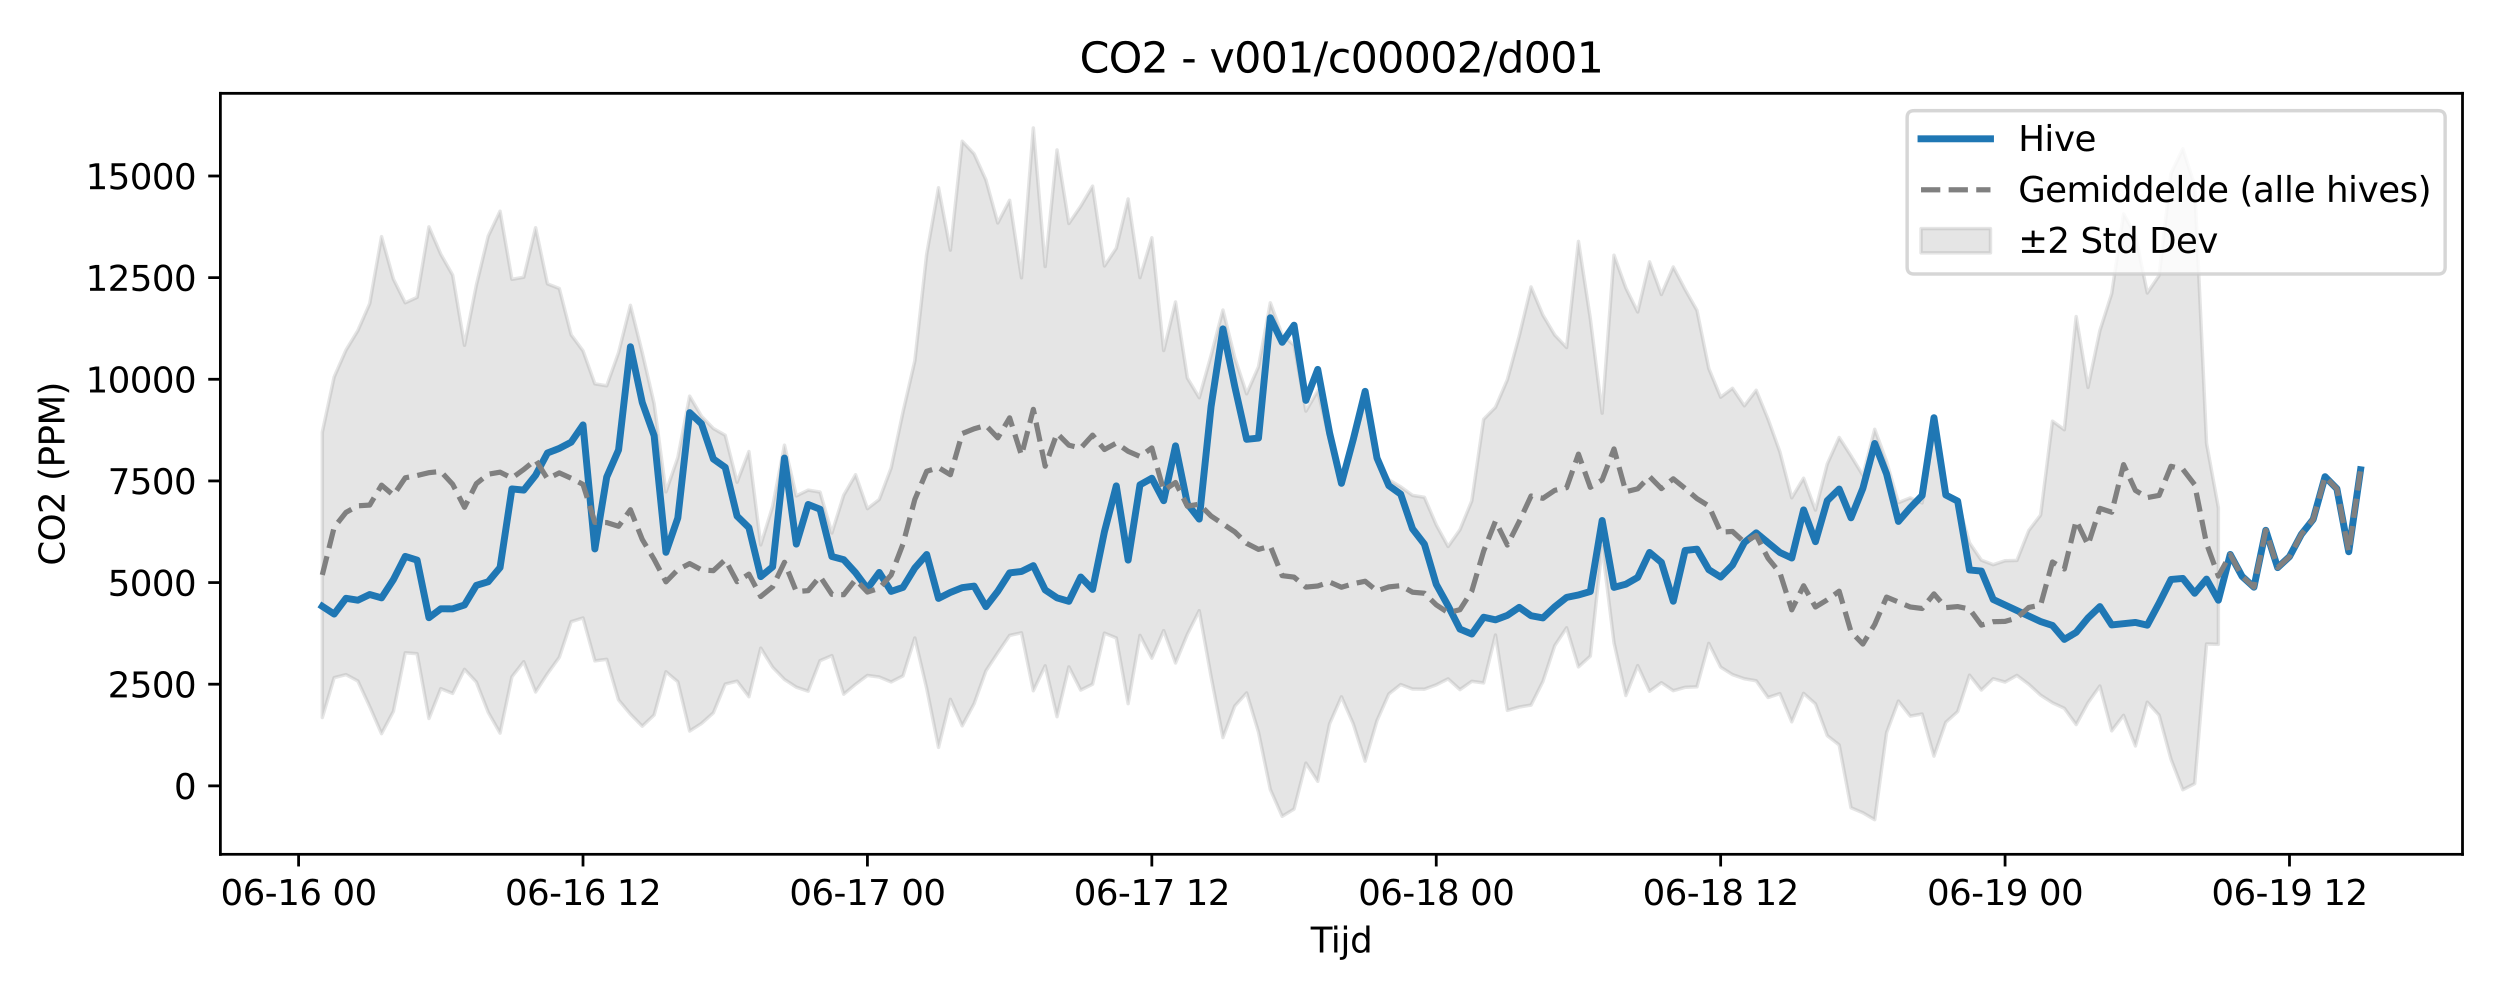 <?xml version="1.0" encoding="utf-8" standalone="no"?>
<!DOCTYPE svg PUBLIC "-//W3C//DTD SVG 1.1//EN"
  "http://www.w3.org/Graphics/SVG/1.1/DTD/svg11.dtd">
<svg xmlns:xlink="http://www.w3.org/1999/xlink" width="720pt" height="288pt" viewBox="0 0 720 288" xmlns="http://www.w3.org/2000/svg" version="1.1">
 <defs>
  <style type="text/css">*{stroke-linejoin: round; stroke-linecap: butt}</style>
 </defs>
 <g id="figure_1">
  <g id="patch_1">
   <path d="M 0 288 
L 720 288 
L 720 0 
L 0 0 
z
" style="fill: #ffffff"/>
  </g>
  <g id="axes_1">
   <g id="patch_2">
    <path d="M 63.47 246.04 
L 709.2 246.04 
L 709.2 26.88 
L 63.47 26.88 
z
" style="fill: #ffffff"/>
   </g>
   <g id="FillBetweenPolyCollection_1">
    <defs>
     <path id="mf812e61226" d="M 92.821 -163.499 
L 92.821 -81.344 
L 96.234 -92.828 
L 99.647 -93.708 
L 103.06 -91.877 
L 106.473 -84.516 
L 109.886 -76.704 
L 113.299 -83.125 
L 116.712 -99.995 
L 120.125 -99.735 
L 123.538 -81.073 
L 126.951 -89.671 
L 130.364 -88.293 
L 133.777 -95.233 
L 137.19 -91.562 
L 140.603 -82.863 
L 144.016 -76.859 
L 147.429 -93.076 
L 150.842 -97.439 
L 154.254 -88.708 
L 157.667 -93.97 
L 161.08 -98.703 
L 164.493 -108.963 
L 167.906 -110.028 
L 171.319 -97.666 
L 174.732 -98.121 
L 178.145 -86.425 
L 181.558 -82.326 
L 184.971 -78.855 
L 188.384 -82.072 
L 191.797 -94.523 
L 195.21 -91.636 
L 198.623 -77.458 
L 202.036 -79.646 
L 205.449 -82.703 
L 208.862 -90.979 
L 212.275 -91.82 
L 215.688 -87.333 
L 219.1 -101.337 
L 222.513 -95.851 
L 225.926 -92.318 
L 229.339 -90.089 
L 232.752 -88.935 
L 236.165 -97.717 
L 239.578 -99.185 
L 242.991 -88.065 
L 246.404 -90.92 
L 249.817 -93.472 
L 253.23 -93.019 
L 256.643 -91.595 
L 260.056 -93.34 
L 263.469 -104.268 
L 266.882 -89.753 
L 270.295 -72.75 
L 273.708 -86.603 
L 277.121 -78.963 
L 280.534 -85.31 
L 283.947 -94.792 
L 287.359 -100.003 
L 290.772 -105.001 
L 294.185 -105.752 
L 297.598 -89.053 
L 301.011 -96.244 
L 304.424 -81.586 
L 307.837 -95.941 
L 311.25 -89.253 
L 314.663 -90.958 
L 318.076 -105.668 
L 321.489 -104.264 
L 324.902 -85.333 
L 328.315 -105.01 
L 331.728 -98.432 
L 335.141 -106.393 
L 338.554 -97.05 
L 341.967 -105.324 
L 345.38 -112.128 
L 348.793 -93.141 
L 352.206 -75.57 
L 355.618 -84.665 
L 359.031 -88.443 
L 362.444 -77.171 
L 365.857 -60.621 
L 369.27 -52.902 
L 372.683 -54.985 
L 376.096 -68.219 
L 379.509 -62.979 
L 382.922 -79.549 
L 386.335 -87.325 
L 389.748 -79.508 
L 393.161 -68.785 
L 396.574 -80.46 
L 399.987 -88.141 
L 403.4 -90.849 
L 406.813 -89.554 
L 410.226 -89.515 
L 413.639 -90.764 
L 417.052 -92.492 
L 420.464 -89.382 
L 423.877 -91.777 
L 427.29 -91.322 
L 430.703 -105.12 
L 434.116 -83.415 
L 437.529 -84.378 
L 440.942 -84.935 
L 444.355 -91.723 
L 447.768 -102.057 
L 451.181 -107.199 
L 454.594 -95.928 
L 458.007 -99.025 
L 461.42 -130.581 
L 464.833 -102.898 
L 468.246 -87.683 
L 471.659 -96.304 
L 475.072 -88.911 
L 478.485 -91.378 
L 481.898 -89.081 
L 485.311 -90.049 
L 488.723 -90.201 
L 492.136 -102.708 
L 495.549 -95.866 
L 498.962 -93.705 
L 502.375 -92.523 
L 505.788 -91.934 
L 509.201 -87.12 
L 512.614 -88.241 
L 516.027 -80.11 
L 519.44 -88.311 
L 522.853 -85.279 
L 526.266 -76.127 
L 529.679 -73.454 
L 533.092 -55.367 
L 536.505 -53.917 
L 539.918 -51.922 
L 543.331 -76.984 
L 546.744 -86.092 
L 550.157 -81.768 
L 553.57 -82.36 
L 556.982 -70.225 
L 560.395 -79.985 
L 563.808 -83.06 
L 567.221 -93.552 
L 570.634 -89.265 
L 574.047 -92.525 
L 577.46 -91.561 
L 580.873 -93.486 
L 584.286 -90.917 
L 587.699 -87.79 
L 591.112 -85.591 
L 594.525 -84.014 
L 597.938 -79.32 
L 601.351 -85.617 
L 604.764 -90.426 
L 608.177 -77.509 
L 611.59 -81.994 
L 615.003 -73.156 
L 618.416 -85.773 
L 621.828 -82.008 
L 625.241 -69.37 
L 628.654 -60.555 
L 632.067 -62.318 
L 635.48 -102.538 
L 638.893 -102.431 
L 638.893 -141.744 
L 638.893 -141.744 
L 635.48 -160.321 
L 632.067 -234.514 
L 628.654 -245.148 
L 625.241 -238.039 
L 621.828 -208.653 
L 618.416 -203.623 
L 615.003 -220.367 
L 611.59 -226.378 
L 608.177 -203.464 
L 604.764 -192.769 
L 601.351 -176.43 
L 597.938 -196.832 
L 594.525 -164.237 
L 591.112 -166.711 
L 587.699 -139.678 
L 584.286 -135.206 
L 580.873 -126.595 
L 577.46 -126.51 
L 574.047 -125.373 
L 570.634 -126.667 
L 567.221 -131.652 
L 563.808 -143.545 
L 560.395 -146.027 
L 556.982 -163.7 
L 553.57 -143.149 
L 550.157 -144.608 
L 546.744 -143.246 
L 543.331 -155.092 
L 539.918 -164.371 
L 536.505 -151.112 
L 533.092 -156.712 
L 529.679 -162.019 
L 526.266 -154.402 
L 522.853 -141.09 
L 519.44 -150.284 
L 516.027 -144.629 
L 512.614 -157.829 
L 509.201 -167.298 
L 505.788 -175.609 
L 502.375 -171.132 
L 498.962 -176.179 
L 495.549 -173.606 
L 492.136 -181.862 
L 488.723 -198.617 
L 485.311 -204.628 
L 481.898 -211.124 
L 478.485 -203.185 
L 475.072 -212.594 
L 471.659 -198.148 
L 468.246 -205.07 
L 464.833 -214.508 
L 461.42 -168.992 
L 458.007 -196.288 
L 454.594 -218.486 
L 451.181 -187.915 
L 447.768 -191.509 
L 444.355 -197.254 
L 440.942 -205.36 
L 437.529 -191.208 
L 434.116 -178.638 
L 430.703 -170.715 
L 427.29 -167.256 
L 423.877 -143.746 
L 420.464 -135.434 
L 417.052 -130.606 
L 413.639 -136.848 
L 410.226 -144.782 
L 406.813 -145.328 
L 403.4 -147.801 
L 399.987 -149.809 
L 396.574 -155.178 
L 393.161 -172.414 
L 389.748 -160.269 
L 386.335 -150.423 
L 382.922 -161.197 
L 379.509 -175.483 
L 376.096 -169.612 
L 372.683 -188.592 
L 369.27 -191.533 
L 365.857 -200.8 
L 362.444 -182.385 
L 359.031 -174.589 
L 355.618 -184.984 
L 352.206 -198.713 
L 348.793 -185.62 
L 345.38 -173.451 
L 341.967 -179.12 
L 338.554 -201.043 
L 335.141 -187.043 
L 331.728 -219.534 
L 328.315 -208.053 
L 324.902 -230.708 
L 321.489 -216.506 
L 318.076 -211.407 
L 314.663 -234.4 
L 311.25 -228.612 
L 307.837 -223.629 
L 304.424 -244.828 
L 301.011 -211.23 
L 297.598 -251.158 
L 294.185 -207.991 
L 290.772 -230.32 
L 287.359 -223.789 
L 283.947 -236.185 
L 280.534 -243.698 
L 277.121 -247.322 
L 273.708 -215.958 
L 270.295 -233.933 
L 266.882 -214.768 
L 263.469 -184.054 
L 260.056 -169.317 
L 256.643 -153.217 
L 253.23 -144.152 
L 249.817 -141.501 
L 246.404 -151.288 
L 242.991 -145.398 
L 239.578 -134.48 
L 236.165 -146.284 
L 232.752 -146.854 
L 229.339 -145.177 
L 225.926 -159.8 
L 222.513 -142.118 
L 219.1 -131.07 
L 215.688 -157.963 
L 212.275 -149.126 
L 208.862 -162.644 
L 205.449 -164.596 
L 202.036 -168.112 
L 198.623 -173.916 
L 195.21 -156.221 
L 191.797 -146.34 
L 188.384 -171.748 
L 184.971 -186.431 
L 181.558 -200.073 
L 178.145 -186.427 
L 174.732 -176.891 
L 171.319 -177.458 
L 167.906 -186.963 
L 164.493 -191.577 
L 161.08 -204.917 
L 157.667 -206.251 
L 154.254 -222.419 
L 150.842 -208.156 
L 147.429 -207.558 
L 144.016 -227.173 
L 140.603 -219.988 
L 137.19 -205.858 
L 133.777 -188.555 
L 130.364 -208.768 
L 126.951 -214.783 
L 123.538 -222.669 
L 120.125 -202.369 
L 116.712 -200.792 
L 113.299 -207.622 
L 109.886 -219.849 
L 106.473 -200.558 
L 103.06 -192.782 
L 99.647 -187.175 
L 96.234 -179.425 
L 92.821 -163.499 
z
" style="stroke: #808080; stroke-opacity: 0.2"/>
    </defs>
    <g clip-path="url(#p0367203fd0)">
     <use xlink:href="#mf812e61226" x="0" y="288" style="fill: #808080; fill-opacity: 0.2; stroke: #808080; stroke-opacity: 0.2"/>
    </g>
   </g>
   <g id="matplotlib.axis_1">
    <g id="xtick_1">
     <g id="line2d_1">
      <defs>
       <path id="mc5e584c895" d="M 0 0 
L 0 3.5 
" style="stroke: #000000; stroke-width: 0.8"/>
      </defs>
      <g>
       <use xlink:href="#mc5e584c895" x="85.995" y="246.04" style="stroke: #000000; stroke-width: 0.8"/>
      </g>
     </g>
     <g id="text_1">
      <!-- 06-16 00 -->
      <g transform="translate(63.515 260.638) scale(0.1 -0.1)">
       <defs>
        <path id="DejaVuSans-30" d="M 2034 4250 
Q 1547 4250 1301 3770 
Q 1056 3291 1056 2328 
Q 1056 1369 1301 889 
Q 1547 409 2034 409 
Q 2525 409 2770 889 
Q 3016 1369 3016 2328 
Q 3016 3291 2770 3770 
Q 2525 4250 2034 4250 
z
M 2034 4750 
Q 2819 4750 3233 4129 
Q 3647 3509 3647 2328 
Q 3647 1150 3233 529 
Q 2819 -91 2034 -91 
Q 1250 -91 836 529 
Q 422 1150 422 2328 
Q 422 3509 836 4129 
Q 1250 4750 2034 4750 
z
" transform="scale(0.016)"/>
        <path id="DejaVuSans-36" d="M 2113 2584 
Q 1688 2584 1439 2293 
Q 1191 2003 1191 1497 
Q 1191 994 1439 701 
Q 1688 409 2113 409 
Q 2538 409 2786 701 
Q 3034 994 3034 1497 
Q 3034 2003 2786 2293 
Q 2538 2584 2113 2584 
z
M 3366 4563 
L 3366 3988 
Q 3128 4100 2886 4159 
Q 2644 4219 2406 4219 
Q 1781 4219 1451 3797 
Q 1122 3375 1075 2522 
Q 1259 2794 1537 2939 
Q 1816 3084 2150 3084 
Q 2853 3084 3261 2657 
Q 3669 2231 3669 1497 
Q 3669 778 3244 343 
Q 2819 -91 2113 -91 
Q 1303 -91 875 529 
Q 447 1150 447 2328 
Q 447 3434 972 4092 
Q 1497 4750 2381 4750 
Q 2619 4750 2861 4703 
Q 3103 4656 3366 4563 
z
" transform="scale(0.016)"/>
        <path id="DejaVuSans-2d" d="M 313 2009 
L 1997 2009 
L 1997 1497 
L 313 1497 
L 313 2009 
z
" transform="scale(0.016)"/>
        <path id="DejaVuSans-31" d="M 794 531 
L 1825 531 
L 1825 4091 
L 703 3866 
L 703 4441 
L 1819 4666 
L 2450 4666 
L 2450 531 
L 3481 531 
L 3481 0 
L 794 0 
L 794 531 
z
" transform="scale(0.016)"/>
        <path id="DejaVuSans-20" transform="scale(0.016)"/>
       </defs>
       <use xlink:href="#DejaVuSans-30"/>
       <use xlink:href="#DejaVuSans-36" transform="translate(63.623 0)"/>
       <use xlink:href="#DejaVuSans-2d" transform="translate(127.246 0)"/>
       <use xlink:href="#DejaVuSans-31" transform="translate(163.33 0)"/>
       <use xlink:href="#DejaVuSans-36" transform="translate(226.953 0)"/>
       <use xlink:href="#DejaVuSans-20" transform="translate(290.576 0)"/>
       <use xlink:href="#DejaVuSans-30" transform="translate(322.363 0)"/>
       <use xlink:href="#DejaVuSans-30" transform="translate(385.986 0)"/>
      </g>
     </g>
    </g>
    <g id="xtick_2">
     <g id="line2d_2">
      <g>
       <use xlink:href="#mc5e584c895" x="167.906" y="246.04" style="stroke: #000000; stroke-width: 0.8"/>
      </g>
     </g>
     <g id="text_2">
      <!-- 06-16 12 -->
      <g transform="translate(145.426 260.638) scale(0.1 -0.1)">
       <defs>
        <path id="DejaVuSans-32" d="M 1228 531 
L 3431 531 
L 3431 0 
L 469 0 
L 469 531 
Q 828 903 1448 1529 
Q 2069 2156 2228 2338 
Q 2531 2678 2651 2914 
Q 2772 3150 2772 3378 
Q 2772 3750 2511 3984 
Q 2250 4219 1831 4219 
Q 1534 4219 1204 4116 
Q 875 4013 500 3803 
L 500 4441 
Q 881 4594 1212 4672 
Q 1544 4750 1819 4750 
Q 2544 4750 2975 4387 
Q 3406 4025 3406 3419 
Q 3406 3131 3298 2873 
Q 3191 2616 2906 2266 
Q 2828 2175 2409 1742 
Q 1991 1309 1228 531 
z
" transform="scale(0.016)"/>
       </defs>
       <use xlink:href="#DejaVuSans-30"/>
       <use xlink:href="#DejaVuSans-36" transform="translate(63.623 0)"/>
       <use xlink:href="#DejaVuSans-2d" transform="translate(127.246 0)"/>
       <use xlink:href="#DejaVuSans-31" transform="translate(163.33 0)"/>
       <use xlink:href="#DejaVuSans-36" transform="translate(226.953 0)"/>
       <use xlink:href="#DejaVuSans-20" transform="translate(290.576 0)"/>
       <use xlink:href="#DejaVuSans-31" transform="translate(322.363 0)"/>
       <use xlink:href="#DejaVuSans-32" transform="translate(385.986 0)"/>
      </g>
     </g>
    </g>
    <g id="xtick_3">
     <g id="line2d_3">
      <g>
       <use xlink:href="#mc5e584c895" x="249.817" y="246.04" style="stroke: #000000; stroke-width: 0.8"/>
      </g>
     </g>
     <g id="text_3">
      <!-- 06-17 00 -->
      <g transform="translate(227.337 260.638) scale(0.1 -0.1)">
       <defs>
        <path id="DejaVuSans-37" d="M 525 4666 
L 3525 4666 
L 3525 4397 
L 1831 0 
L 1172 0 
L 2766 4134 
L 525 4134 
L 525 4666 
z
" transform="scale(0.016)"/>
       </defs>
       <use xlink:href="#DejaVuSans-30"/>
       <use xlink:href="#DejaVuSans-36" transform="translate(63.623 0)"/>
       <use xlink:href="#DejaVuSans-2d" transform="translate(127.246 0)"/>
       <use xlink:href="#DejaVuSans-31" transform="translate(163.33 0)"/>
       <use xlink:href="#DejaVuSans-37" transform="translate(226.953 0)"/>
       <use xlink:href="#DejaVuSans-20" transform="translate(290.576 0)"/>
       <use xlink:href="#DejaVuSans-30" transform="translate(322.363 0)"/>
       <use xlink:href="#DejaVuSans-30" transform="translate(385.986 0)"/>
      </g>
     </g>
    </g>
    <g id="xtick_4">
     <g id="line2d_4">
      <g>
       <use xlink:href="#mc5e584c895" x="331.728" y="246.04" style="stroke: #000000; stroke-width: 0.8"/>
      </g>
     </g>
     <g id="text_4">
      <!-- 06-17 12 -->
      <g transform="translate(309.247 260.638) scale(0.1 -0.1)">
       <use xlink:href="#DejaVuSans-30"/>
       <use xlink:href="#DejaVuSans-36" transform="translate(63.623 0)"/>
       <use xlink:href="#DejaVuSans-2d" transform="translate(127.246 0)"/>
       <use xlink:href="#DejaVuSans-31" transform="translate(163.33 0)"/>
       <use xlink:href="#DejaVuSans-37" transform="translate(226.953 0)"/>
       <use xlink:href="#DejaVuSans-20" transform="translate(290.576 0)"/>
       <use xlink:href="#DejaVuSans-31" transform="translate(322.363 0)"/>
       <use xlink:href="#DejaVuSans-32" transform="translate(385.986 0)"/>
      </g>
     </g>
    </g>
    <g id="xtick_5">
     <g id="line2d_5">
      <g>
       <use xlink:href="#mc5e584c895" x="413.639" y="246.04" style="stroke: #000000; stroke-width: 0.8"/>
      </g>
     </g>
     <g id="text_5">
      <!-- 06-18 00 -->
      <g transform="translate(391.158 260.638) scale(0.1 -0.1)">
       <defs>
        <path id="DejaVuSans-38" d="M 2034 2216 
Q 1584 2216 1326 1975 
Q 1069 1734 1069 1313 
Q 1069 891 1326 650 
Q 1584 409 2034 409 
Q 2484 409 2743 651 
Q 3003 894 3003 1313 
Q 3003 1734 2745 1975 
Q 2488 2216 2034 2216 
z
M 1403 2484 
Q 997 2584 770 2862 
Q 544 3141 544 3541 
Q 544 4100 942 4425 
Q 1341 4750 2034 4750 
Q 2731 4750 3128 4425 
Q 3525 4100 3525 3541 
Q 3525 3141 3298 2862 
Q 3072 2584 2669 2484 
Q 3125 2378 3379 2068 
Q 3634 1759 3634 1313 
Q 3634 634 3220 271 
Q 2806 -91 2034 -91 
Q 1263 -91 848 271 
Q 434 634 434 1313 
Q 434 1759 690 2068 
Q 947 2378 1403 2484 
z
M 1172 3481 
Q 1172 3119 1398 2916 
Q 1625 2713 2034 2713 
Q 2441 2713 2670 2916 
Q 2900 3119 2900 3481 
Q 2900 3844 2670 4047 
Q 2441 4250 2034 4250 
Q 1625 4250 1398 4047 
Q 1172 3844 1172 3481 
z
" transform="scale(0.016)"/>
       </defs>
       <use xlink:href="#DejaVuSans-30"/>
       <use xlink:href="#DejaVuSans-36" transform="translate(63.623 0)"/>
       <use xlink:href="#DejaVuSans-2d" transform="translate(127.246 0)"/>
       <use xlink:href="#DejaVuSans-31" transform="translate(163.33 0)"/>
       <use xlink:href="#DejaVuSans-38" transform="translate(226.953 0)"/>
       <use xlink:href="#DejaVuSans-20" transform="translate(290.576 0)"/>
       <use xlink:href="#DejaVuSans-30" transform="translate(322.363 0)"/>
       <use xlink:href="#DejaVuSans-30" transform="translate(385.986 0)"/>
      </g>
     </g>
    </g>
    <g id="xtick_6">
     <g id="line2d_6">
      <g>
       <use xlink:href="#mc5e584c895" x="495.549" y="246.04" style="stroke: #000000; stroke-width: 0.8"/>
      </g>
     </g>
     <g id="text_6">
      <!-- 06-18 12 -->
      <g transform="translate(473.069 260.638) scale(0.1 -0.1)">
       <use xlink:href="#DejaVuSans-30"/>
       <use xlink:href="#DejaVuSans-36" transform="translate(63.623 0)"/>
       <use xlink:href="#DejaVuSans-2d" transform="translate(127.246 0)"/>
       <use xlink:href="#DejaVuSans-31" transform="translate(163.33 0)"/>
       <use xlink:href="#DejaVuSans-38" transform="translate(226.953 0)"/>
       <use xlink:href="#DejaVuSans-20" transform="translate(290.576 0)"/>
       <use xlink:href="#DejaVuSans-31" transform="translate(322.363 0)"/>
       <use xlink:href="#DejaVuSans-32" transform="translate(385.986 0)"/>
      </g>
     </g>
    </g>
    <g id="xtick_7">
     <g id="line2d_7">
      <g>
       <use xlink:href="#mc5e584c895" x="577.46" y="246.04" style="stroke: #000000; stroke-width: 0.8"/>
      </g>
     </g>
     <g id="text_7">
      <!-- 06-19 00 -->
      <g transform="translate(554.98 260.638) scale(0.1 -0.1)">
       <defs>
        <path id="DejaVuSans-39" d="M 703 97 
L 703 672 
Q 941 559 1184 500 
Q 1428 441 1663 441 
Q 2288 441 2617 861 
Q 2947 1281 2994 2138 
Q 2813 1869 2534 1725 
Q 2256 1581 1919 1581 
Q 1219 1581 811 2004 
Q 403 2428 403 3163 
Q 403 3881 828 4315 
Q 1253 4750 1959 4750 
Q 2769 4750 3195 4129 
Q 3622 3509 3622 2328 
Q 3622 1225 3098 567 
Q 2575 -91 1691 -91 
Q 1453 -91 1209 -44 
Q 966 3 703 97 
z
M 1959 2075 
Q 2384 2075 2632 2365 
Q 2881 2656 2881 3163 
Q 2881 3666 2632 3958 
Q 2384 4250 1959 4250 
Q 1534 4250 1286 3958 
Q 1038 3666 1038 3163 
Q 1038 2656 1286 2365 
Q 1534 2075 1959 2075 
z
" transform="scale(0.016)"/>
       </defs>
       <use xlink:href="#DejaVuSans-30"/>
       <use xlink:href="#DejaVuSans-36" transform="translate(63.623 0)"/>
       <use xlink:href="#DejaVuSans-2d" transform="translate(127.246 0)"/>
       <use xlink:href="#DejaVuSans-31" transform="translate(163.33 0)"/>
       <use xlink:href="#DejaVuSans-39" transform="translate(226.953 0)"/>
       <use xlink:href="#DejaVuSans-20" transform="translate(290.576 0)"/>
       <use xlink:href="#DejaVuSans-30" transform="translate(322.363 0)"/>
       <use xlink:href="#DejaVuSans-30" transform="translate(385.986 0)"/>
      </g>
     </g>
    </g>
    <g id="xtick_8">
     <g id="line2d_8">
      <g>
       <use xlink:href="#mc5e584c895" x="659.371" y="246.04" style="stroke: #000000; stroke-width: 0.8"/>
      </g>
     </g>
     <g id="text_8">
      <!-- 06-19 12 -->
      <g transform="translate(636.89 260.638) scale(0.1 -0.1)">
       <use xlink:href="#DejaVuSans-30"/>
       <use xlink:href="#DejaVuSans-36" transform="translate(63.623 0)"/>
       <use xlink:href="#DejaVuSans-2d" transform="translate(127.246 0)"/>
       <use xlink:href="#DejaVuSans-31" transform="translate(163.33 0)"/>
       <use xlink:href="#DejaVuSans-39" transform="translate(226.953 0)"/>
       <use xlink:href="#DejaVuSans-20" transform="translate(290.576 0)"/>
       <use xlink:href="#DejaVuSans-31" transform="translate(322.363 0)"/>
       <use xlink:href="#DejaVuSans-32" transform="translate(385.986 0)"/>
      </g>
     </g>
    </g>
    <g id="text_9">
     <!-- Tijd -->
     <g transform="translate(377.485 274.317) scale(0.1 -0.1)">
      <defs>
       <path id="DejaVuSans-54" d="M -19 4666 
L 3928 4666 
L 3928 4134 
L 2272 4134 
L 2272 0 
L 1638 0 
L 1638 4134 
L -19 4134 
L -19 4666 
z
" transform="scale(0.016)"/>
       <path id="DejaVuSans-69" d="M 603 3500 
L 1178 3500 
L 1178 0 
L 603 0 
L 603 3500 
z
M 603 4863 
L 1178 4863 
L 1178 4134 
L 603 4134 
L 603 4863 
z
" transform="scale(0.016)"/>
       <path id="DejaVuSans-6a" d="M 603 3500 
L 1178 3500 
L 1178 -63 
Q 1178 -731 923 -1031 
Q 669 -1331 103 -1331 
L -116 -1331 
L -116 -844 
L 38 -844 
Q 366 -844 484 -692 
Q 603 -541 603 -63 
L 603 3500 
z
M 603 4863 
L 1178 4863 
L 1178 4134 
L 603 4134 
L 603 4863 
z
" transform="scale(0.016)"/>
       <path id="DejaVuSans-64" d="M 2906 2969 
L 2906 4863 
L 3481 4863 
L 3481 0 
L 2906 0 
L 2906 525 
Q 2725 213 2448 61 
Q 2172 -91 1784 -91 
Q 1150 -91 751 415 
Q 353 922 353 1747 
Q 353 2572 751 3078 
Q 1150 3584 1784 3584 
Q 2172 3584 2448 3432 
Q 2725 3281 2906 2969 
z
M 947 1747 
Q 947 1113 1208 752 
Q 1469 391 1925 391 
Q 2381 391 2643 752 
Q 2906 1113 2906 1747 
Q 2906 2381 2643 2742 
Q 2381 3103 1925 3103 
Q 1469 3103 1208 2742 
Q 947 2381 947 1747 
z
" transform="scale(0.016)"/>
      </defs>
      <use xlink:href="#DejaVuSans-54"/>
      <use xlink:href="#DejaVuSans-69" transform="translate(57.959 0)"/>
      <use xlink:href="#DejaVuSans-6a" transform="translate(85.742 0)"/>
      <use xlink:href="#DejaVuSans-64" transform="translate(113.525 0)"/>
     </g>
    </g>
   </g>
   <g id="matplotlib.axis_2">
    <g id="ytick_1">
     <g id="line2d_9">
      <defs>
       <path id="m3c96a75b27" d="M 0 0 
L -3.5 0 
" style="stroke: #000000; stroke-width: 0.8"/>
      </defs>
      <g>
       <use xlink:href="#m3c96a75b27" x="63.47" y="226.328" style="stroke: #000000; stroke-width: 0.8"/>
      </g>
     </g>
     <g id="text_10">
      <!-- 0 -->
      <g transform="translate(50.108 230.127) scale(0.1 -0.1)">
       <use xlink:href="#DejaVuSans-30"/>
      </g>
     </g>
    </g>
    <g id="ytick_2">
     <g id="line2d_10">
      <g>
       <use xlink:href="#m3c96a75b27" x="63.47" y="197.054" style="stroke: #000000; stroke-width: 0.8"/>
      </g>
     </g>
     <g id="text_11">
      <!-- 2500 -->
      <g transform="translate(31.02 200.853) scale(0.1 -0.1)">
       <defs>
        <path id="DejaVuSans-35" d="M 691 4666 
L 3169 4666 
L 3169 4134 
L 1269 4134 
L 1269 2991 
Q 1406 3038 1543 3061 
Q 1681 3084 1819 3084 
Q 2600 3084 3056 2656 
Q 3513 2228 3513 1497 
Q 3513 744 3044 326 
Q 2575 -91 1722 -91 
Q 1428 -91 1123 -41 
Q 819 9 494 109 
L 494 744 
Q 775 591 1075 516 
Q 1375 441 1709 441 
Q 2250 441 2565 725 
Q 2881 1009 2881 1497 
Q 2881 1984 2565 2268 
Q 2250 2553 1709 2553 
Q 1456 2553 1204 2497 
Q 953 2441 691 2322 
L 691 4666 
z
" transform="scale(0.016)"/>
       </defs>
       <use xlink:href="#DejaVuSans-32"/>
       <use xlink:href="#DejaVuSans-35" transform="translate(63.623 0)"/>
       <use xlink:href="#DejaVuSans-30" transform="translate(127.246 0)"/>
       <use xlink:href="#DejaVuSans-30" transform="translate(190.869 0)"/>
      </g>
     </g>
    </g>
    <g id="ytick_3">
     <g id="line2d_11">
      <g>
       <use xlink:href="#m3c96a75b27" x="63.47" y="167.78" style="stroke: #000000; stroke-width: 0.8"/>
      </g>
     </g>
     <g id="text_12">
      <!-- 5000 -->
      <g transform="translate(31.02 171.579) scale(0.1 -0.1)">
       <use xlink:href="#DejaVuSans-35"/>
       <use xlink:href="#DejaVuSans-30" transform="translate(63.623 0)"/>
       <use xlink:href="#DejaVuSans-30" transform="translate(127.246 0)"/>
       <use xlink:href="#DejaVuSans-30" transform="translate(190.869 0)"/>
      </g>
     </g>
    </g>
    <g id="ytick_4">
     <g id="line2d_12">
      <g>
       <use xlink:href="#m3c96a75b27" x="63.47" y="138.506" style="stroke: #000000; stroke-width: 0.8"/>
      </g>
     </g>
     <g id="text_13">
      <!-- 7500 -->
      <g transform="translate(31.02 142.306) scale(0.1 -0.1)">
       <use xlink:href="#DejaVuSans-37"/>
       <use xlink:href="#DejaVuSans-35" transform="translate(63.623 0)"/>
       <use xlink:href="#DejaVuSans-30" transform="translate(127.246 0)"/>
       <use xlink:href="#DejaVuSans-30" transform="translate(190.869 0)"/>
      </g>
     </g>
    </g>
    <g id="ytick_5">
     <g id="line2d_13">
      <g>
       <use xlink:href="#m3c96a75b27" x="63.47" y="109.233" style="stroke: #000000; stroke-width: 0.8"/>
      </g>
     </g>
     <g id="text_14">
      <!-- 10000 -->
      <g transform="translate(24.657 113.032) scale(0.1 -0.1)">
       <use xlink:href="#DejaVuSans-31"/>
       <use xlink:href="#DejaVuSans-30" transform="translate(63.623 0)"/>
       <use xlink:href="#DejaVuSans-30" transform="translate(127.246 0)"/>
       <use xlink:href="#DejaVuSans-30" transform="translate(190.869 0)"/>
       <use xlink:href="#DejaVuSans-30" transform="translate(254.492 0)"/>
      </g>
     </g>
    </g>
    <g id="ytick_6">
     <g id="line2d_14">
      <g>
       <use xlink:href="#m3c96a75b27" x="63.47" y="79.959" style="stroke: #000000; stroke-width: 0.8"/>
      </g>
     </g>
     <g id="text_15">
      <!-- 12500 -->
      <g transform="translate(24.657 83.758) scale(0.1 -0.1)">
       <use xlink:href="#DejaVuSans-31"/>
       <use xlink:href="#DejaVuSans-32" transform="translate(63.623 0)"/>
       <use xlink:href="#DejaVuSans-35" transform="translate(127.246 0)"/>
       <use xlink:href="#DejaVuSans-30" transform="translate(190.869 0)"/>
       <use xlink:href="#DejaVuSans-30" transform="translate(254.492 0)"/>
      </g>
     </g>
    </g>
    <g id="ytick_7">
     <g id="line2d_15">
      <g>
       <use xlink:href="#m3c96a75b27" x="63.47" y="50.685" style="stroke: #000000; stroke-width: 0.8"/>
      </g>
     </g>
     <g id="text_16">
      <!-- 15000 -->
      <g transform="translate(24.657 54.484) scale(0.1 -0.1)">
       <use xlink:href="#DejaVuSans-31"/>
       <use xlink:href="#DejaVuSans-35" transform="translate(63.623 0)"/>
       <use xlink:href="#DejaVuSans-30" transform="translate(127.246 0)"/>
       <use xlink:href="#DejaVuSans-30" transform="translate(190.869 0)"/>
       <use xlink:href="#DejaVuSans-30" transform="translate(254.492 0)"/>
      </g>
     </g>
    </g>
    <g id="text_17">
     <!-- CO2 (PPM) -->
     <g transform="translate(18.578 162.903) rotate(-90) scale(0.1 -0.1)">
      <defs>
       <path id="DejaVuSans-43" d="M 4122 4306 
L 4122 3641 
Q 3803 3938 3442 4084 
Q 3081 4231 2675 4231 
Q 1875 4231 1450 3742 
Q 1025 3253 1025 2328 
Q 1025 1406 1450 917 
Q 1875 428 2675 428 
Q 3081 428 3442 575 
Q 3803 722 4122 1019 
L 4122 359 
Q 3791 134 3420 21 
Q 3050 -91 2638 -91 
Q 1578 -91 968 557 
Q 359 1206 359 2328 
Q 359 3453 968 4101 
Q 1578 4750 2638 4750 
Q 3056 4750 3426 4639 
Q 3797 4528 4122 4306 
z
" transform="scale(0.016)"/>
       <path id="DejaVuSans-4f" d="M 2522 4238 
Q 1834 4238 1429 3725 
Q 1025 3213 1025 2328 
Q 1025 1447 1429 934 
Q 1834 422 2522 422 
Q 3209 422 3611 934 
Q 4013 1447 4013 2328 
Q 4013 3213 3611 3725 
Q 3209 4238 2522 4238 
z
M 2522 4750 
Q 3503 4750 4090 4092 
Q 4678 3434 4678 2328 
Q 4678 1225 4090 567 
Q 3503 -91 2522 -91 
Q 1538 -91 948 565 
Q 359 1222 359 2328 
Q 359 3434 948 4092 
Q 1538 4750 2522 4750 
z
" transform="scale(0.016)"/>
       <path id="DejaVuSans-28" d="M 1984 4856 
Q 1566 4138 1362 3434 
Q 1159 2731 1159 2009 
Q 1159 1288 1364 580 
Q 1569 -128 1984 -844 
L 1484 -844 
Q 1016 -109 783 600 
Q 550 1309 550 2009 
Q 550 2706 781 3412 
Q 1013 4119 1484 4856 
L 1984 4856 
z
" transform="scale(0.016)"/>
       <path id="DejaVuSans-50" d="M 1259 4147 
L 1259 2394 
L 2053 2394 
Q 2494 2394 2734 2622 
Q 2975 2850 2975 3272 
Q 2975 3691 2734 3919 
Q 2494 4147 2053 4147 
L 1259 4147 
z
M 628 4666 
L 2053 4666 
Q 2838 4666 3239 4311 
Q 3641 3956 3641 3272 
Q 3641 2581 3239 2228 
Q 2838 1875 2053 1875 
L 1259 1875 
L 1259 0 
L 628 0 
L 628 4666 
z
" transform="scale(0.016)"/>
       <path id="DejaVuSans-4d" d="M 628 4666 
L 1569 4666 
L 2759 1491 
L 3956 4666 
L 4897 4666 
L 4897 0 
L 4281 0 
L 4281 4097 
L 3078 897 
L 2444 897 
L 1241 4097 
L 1241 0 
L 628 0 
L 628 4666 
z
" transform="scale(0.016)"/>
       <path id="DejaVuSans-29" d="M 513 4856 
L 1013 4856 
Q 1481 4119 1714 3412 
Q 1947 2706 1947 2009 
Q 1947 1309 1714 600 
Q 1481 -109 1013 -844 
L 513 -844 
Q 928 -128 1133 580 
Q 1338 1288 1338 2009 
Q 1338 2731 1133 3434 
Q 928 4138 513 4856 
z
" transform="scale(0.016)"/>
      </defs>
      <use xlink:href="#DejaVuSans-43"/>
      <use xlink:href="#DejaVuSans-4f" transform="translate(69.824 0)"/>
      <use xlink:href="#DejaVuSans-32" transform="translate(148.535 0)"/>
      <use xlink:href="#DejaVuSans-20" transform="translate(212.158 0)"/>
      <use xlink:href="#DejaVuSans-28" transform="translate(243.945 0)"/>
      <use xlink:href="#DejaVuSans-50" transform="translate(282.959 0)"/>
      <use xlink:href="#DejaVuSans-50" transform="translate(343.262 0)"/>
      <use xlink:href="#DejaVuSans-4d" transform="translate(403.564 0)"/>
      <use xlink:href="#DejaVuSans-29" transform="translate(489.844 0)"/>
     </g>
    </g>
   </g>
   <g id="line2d_16">
    <path d="M 92.821 174.619 
L 96.234 176.847 
L 99.647 172.312 
L 103.06 172.858 
L 106.473 171.219 
L 109.886 172.183 
L 113.299 166.929 
L 116.712 160.245 
L 120.125 161.313 
L 123.538 177.897 
L 126.951 175.337 
L 130.364 175.348 
L 133.777 174.232 
L 137.19 168.584 
L 140.603 167.546 
L 144.016 163.452 
L 147.429 140.809 
L 150.842 141.149 
L 154.254 136.867 
L 157.667 130.462 
L 161.08 129.139 
L 164.493 127.347 
L 167.906 122.377 
L 171.319 158.089 
L 174.732 137.394 
L 178.145 129.58 
L 181.558 99.871 
L 184.971 115.919 
L 188.384 125.462 
L 191.797 159.064 
L 195.21 149.182 
L 198.623 118.831 
L 202.036 122.062 
L 205.449 132.191 
L 208.862 134.607 
L 212.275 148.643 
L 215.688 151.972 
L 219.1 166.065 
L 222.513 163.245 
L 225.926 131.918 
L 229.339 156.699 
L 232.752 145.29 
L 236.165 146.656 
L 239.578 160.271 
L 242.991 161.188 
L 246.404 164.939 
L 249.817 169.529 
L 253.23 164.865 
L 256.643 170.325 
L 260.056 169.166 
L 263.469 163.582 
L 266.882 159.701 
L 270.295 172.341 
L 273.708 170.62 
L 277.121 169.244 
L 280.534 168.799 
L 283.947 174.716 
L 287.359 170.298 
L 290.772 164.986 
L 294.185 164.584 
L 297.598 162.905 
L 301.011 169.9 
L 304.424 172.183 
L 307.837 173.182 
L 311.25 166.184 
L 314.663 169.743 
L 318.076 153.136 
L 321.489 139.939 
L 324.902 161.309 
L 328.315 139.634 
L 331.728 137.734 
L 335.141 144.197 
L 338.554 128.409 
L 341.967 145.083 
L 345.38 149.498 
L 348.793 117.051 
L 352.206 94.719 
L 355.618 111.333 
L 359.031 126.524 
L 362.444 126.169 
L 365.857 91.52 
L 369.27 98.581 
L 372.683 93.663 
L 376.096 115.31 
L 379.509 106.391 
L 382.922 124.67 
L 386.335 139.197 
L 389.748 126.504 
L 393.161 112.71 
L 396.574 131.91 
L 399.987 139.869 
L 403.4 142.312 
L 406.813 152.308 
L 410.226 156.711 
L 413.639 168.295 
L 417.052 174.462 
L 420.464 181.18 
L 423.877 182.604 
L 427.29 177.761 
L 430.703 178.512 
L 434.116 177.23 
L 437.529 174.919 
L 440.942 177.327 
L 444.355 177.96 
L 447.768 174.759 
L 451.181 172.048 
L 454.594 171.352 
L 458.007 170.356 
L 461.42 149.908 
L 464.833 169.166 
L 468.246 168.252 
L 471.659 166.293 
L 475.072 159.111 
L 478.485 161.968 
L 481.898 173.155 
L 485.311 158.53 
L 488.723 158.159 
L 492.136 164.072 
L 495.549 166.203 
L 498.962 162.737 
L 502.375 156.246 
L 505.788 153.463 
L 512.614 159.119 
L 516.027 160.712 
L 519.44 146.855 
L 522.853 156 
L 526.266 144.178 
L 529.679 140.852 
L 533.092 149.127 
L 536.505 140.638 
L 539.918 127.722 
L 543.331 136.5 
L 546.744 150.169 
L 550.157 146.235 
L 553.57 142.714 
L 556.982 120.306 
L 560.395 142.562 
L 563.808 144.322 
L 567.221 164.15 
L 570.634 164.47 
L 574.047 172.651 
L 587.699 179.01 
L 591.112 180.13 
L 594.525 184.146 
L 597.938 182.118 
L 601.351 177.967 
L 604.764 174.701 
L 608.177 179.981 
L 615.003 179.259 
L 618.416 180.052 
L 621.828 173.682 
L 625.241 166.89 
L 628.654 166.586 
L 632.067 170.86 
L 635.48 166.785 
L 638.893 172.862 
L 642.306 159.689 
L 645.719 165.993 
L 649.132 169.103 
L 652.545 152.73 
L 655.958 163.471 
L 659.371 160.31 
L 662.784 153.904 
L 666.197 149.572 
L 669.61 137.289 
L 673.023 140.766 
L 676.436 158.9 
L 679.849 135.294 
L 679.849 135.294 
" clip-path="url(#p0367203fd0)" style="fill: none; stroke: #1f77b4; stroke-width: 2; stroke-linecap: square"/>
   </g>
   <g id="line2d_17">
    <path d="M 92.821 165.579 
L 96.234 151.873 
L 99.647 147.558 
L 103.06 145.67 
L 106.473 145.463 
L 109.886 139.724 
L 113.299 142.627 
L 116.712 137.606 
L 120.125 136.948 
L 123.538 136.129 
L 126.951 135.773 
L 130.364 139.469 
L 133.777 146.106 
L 137.19 139.29 
L 140.603 136.575 
L 144.016 135.984 
L 147.429 137.683 
L 150.842 135.202 
L 154.254 132.436 
L 157.667 137.889 
L 161.08 136.19 
L 164.493 137.73 
L 167.906 139.504 
L 171.319 150.438 
L 174.732 150.494 
L 178.145 151.574 
L 181.558 146.8 
L 184.971 155.357 
L 188.384 161.09 
L 191.797 167.569 
L 195.21 164.071 
L 198.623 162.313 
L 202.036 164.121 
L 205.449 164.35 
L 208.862 161.189 
L 212.275 167.527 
L 215.688 165.352 
L 219.1 171.797 
L 222.513 169.016 
L 225.926 161.941 
L 229.339 170.367 
L 232.752 170.105 
L 236.165 165.999 
L 239.578 171.168 
L 242.991 171.269 
L 246.404 166.896 
L 249.817 170.514 
L 253.23 169.414 
L 256.643 165.594 
L 260.056 156.672 
L 263.469 143.839 
L 266.882 135.74 
L 270.295 134.659 
L 273.708 136.72 
L 277.121 124.858 
L 280.534 123.496 
L 283.947 122.511 
L 287.359 126.104 
L 290.772 120.34 
L 294.185 131.128 
L 297.598 117.894 
L 301.011 134.263 
L 304.424 124.793 
L 307.837 128.215 
L 311.25 129.067 
L 314.663 125.321 
L 318.076 129.463 
L 321.489 127.615 
L 324.902 129.979 
L 328.315 131.468 
L 331.728 129.017 
L 335.141 141.282 
L 338.554 138.954 
L 341.967 145.778 
L 345.38 145.21 
L 348.793 148.619 
L 355.618 153.176 
L 359.031 156.484 
L 362.444 158.222 
L 365.857 157.29 
L 369.27 165.782 
L 372.683 166.212 
L 376.096 169.084 
L 379.509 168.769 
L 382.922 167.627 
L 386.335 169.126 
L 389.748 168.111 
L 393.161 167.4 
L 396.574 170.181 
L 399.987 169.025 
L 403.4 168.675 
L 406.813 170.559 
L 410.226 170.851 
L 413.639 174.194 
L 417.052 176.451 
L 420.464 175.592 
L 423.877 170.239 
L 427.29 158.711 
L 430.703 150.083 
L 434.116 156.974 
L 437.529 150.207 
L 440.942 142.852 
L 444.355 143.511 
L 447.768 141.217 
L 451.181 140.443 
L 454.594 130.793 
L 458.007 140.344 
L 461.42 138.214 
L 464.833 129.297 
L 468.246 141.623 
L 471.659 140.774 
L 475.072 137.247 
L 478.485 140.719 
L 481.898 137.898 
L 485.311 140.661 
L 488.723 143.591 
L 492.136 145.715 
L 495.549 153.264 
L 498.962 153.058 
L 502.375 156.173 
L 505.788 154.228 
L 509.201 160.791 
L 512.614 164.965 
L 516.027 175.631 
L 519.44 168.703 
L 522.853 174.815 
L 526.266 172.736 
L 529.679 170.264 
L 533.092 181.961 
L 536.505 185.486 
L 539.918 179.853 
L 543.331 171.962 
L 550.157 174.812 
L 553.57 175.245 
L 556.982 171.038 
L 560.395 174.994 
L 563.808 174.698 
L 567.221 175.398 
L 570.634 180.034 
L 574.047 179.051 
L 577.46 178.965 
L 580.873 177.96 
L 584.286 174.939 
L 587.699 174.266 
L 591.112 161.849 
L 594.525 163.874 
L 597.938 149.924 
L 601.351 156.977 
L 604.764 146.403 
L 608.177 147.513 
L 611.59 133.814 
L 615.003 141.239 
L 618.416 143.302 
L 621.828 142.67 
L 625.241 134.295 
L 628.654 135.148 
L 632.067 139.584 
L 635.48 156.57 
L 638.893 165.913 
L 642.306 159.689 
L 645.719 165.993 
L 649.132 169.103 
L 652.545 152.73 
L 655.958 163.471 
L 659.371 160.31 
L 662.784 153.904 
L 666.197 149.572 
L 669.61 137.289 
L 673.023 140.766 
L 676.436 158.9 
L 679.849 135.294 
L 679.849 135.294 
" clip-path="url(#p0367203fd0)" style="fill: none; stroke-dasharray: 5.55,2.4; stroke-dashoffset: 0; stroke: #808080; stroke-width: 1.5"/>
   </g>
   <g id="patch_3">
    <path d="M 63.47 246.04 
L 63.47 26.88 
" style="fill: none; stroke: #000000; stroke-width: 0.8; stroke-linejoin: miter; stroke-linecap: square"/>
   </g>
   <g id="patch_4">
    <path d="M 709.2 246.04 
L 709.2 26.88 
" style="fill: none; stroke: #000000; stroke-width: 0.8; stroke-linejoin: miter; stroke-linecap: square"/>
   </g>
   <g id="patch_5">
    <path d="M 63.47 246.04 
L 709.2 246.04 
" style="fill: none; stroke: #000000; stroke-width: 0.8; stroke-linejoin: miter; stroke-linecap: square"/>
   </g>
   <g id="patch_6">
    <path d="M 63.47 26.88 
L 709.2 26.88 
" style="fill: none; stroke: #000000; stroke-width: 0.8; stroke-linejoin: miter; stroke-linecap: square"/>
   </g>
   <g id="text_18">
    <!-- CO2 - v001/c00002/d001 -->
    <g transform="translate(310.932 20.88) scale(0.12 -0.12)">
     <defs>
      <path id="DejaVuSans-76" d="M 191 3500 
L 800 3500 
L 1894 563 
L 2988 3500 
L 3597 3500 
L 2284 0 
L 1503 0 
L 191 3500 
z
" transform="scale(0.016)"/>
      <path id="DejaVuSans-2f" d="M 1625 4666 
L 2156 4666 
L 531 -594 
L 0 -594 
L 1625 4666 
z
" transform="scale(0.016)"/>
      <path id="DejaVuSans-63" d="M 3122 3366 
L 3122 2828 
Q 2878 2963 2633 3030 
Q 2388 3097 2138 3097 
Q 1578 3097 1268 2742 
Q 959 2388 959 1747 
Q 959 1106 1268 751 
Q 1578 397 2138 397 
Q 2388 397 2633 464 
Q 2878 531 3122 666 
L 3122 134 
Q 2881 22 2623 -34 
Q 2366 -91 2075 -91 
Q 1284 -91 818 406 
Q 353 903 353 1747 
Q 353 2603 823 3093 
Q 1294 3584 2113 3584 
Q 2378 3584 2631 3529 
Q 2884 3475 3122 3366 
z
" transform="scale(0.016)"/>
     </defs>
     <use xlink:href="#DejaVuSans-43"/>
     <use xlink:href="#DejaVuSans-4f" transform="translate(69.824 0)"/>
     <use xlink:href="#DejaVuSans-32" transform="translate(148.535 0)"/>
     <use xlink:href="#DejaVuSans-20" transform="translate(212.158 0)"/>
     <use xlink:href="#DejaVuSans-2d" transform="translate(243.945 0)"/>
     <use xlink:href="#DejaVuSans-20" transform="translate(280.029 0)"/>
     <use xlink:href="#DejaVuSans-76" transform="translate(311.816 0)"/>
     <use xlink:href="#DejaVuSans-30" transform="translate(370.996 0)"/>
     <use xlink:href="#DejaVuSans-30" transform="translate(434.619 0)"/>
     <use xlink:href="#DejaVuSans-31" transform="translate(498.242 0)"/>
     <use xlink:href="#DejaVuSans-2f" transform="translate(561.865 0)"/>
     <use xlink:href="#DejaVuSans-63" transform="translate(595.557 0)"/>
     <use xlink:href="#DejaVuSans-30" transform="translate(650.537 0)"/>
     <use xlink:href="#DejaVuSans-30" transform="translate(714.16 0)"/>
     <use xlink:href="#DejaVuSans-30" transform="translate(777.783 0)"/>
     <use xlink:href="#DejaVuSans-30" transform="translate(841.406 0)"/>
     <use xlink:href="#DejaVuSans-32" transform="translate(905.029 0)"/>
     <use xlink:href="#DejaVuSans-2f" transform="translate(968.652 0)"/>
     <use xlink:href="#DejaVuSans-64" transform="translate(1002.344 0)"/>
     <use xlink:href="#DejaVuSans-30" transform="translate(1065.82 0)"/>
     <use xlink:href="#DejaVuSans-30" transform="translate(1129.443 0)"/>
     <use xlink:href="#DejaVuSans-31" transform="translate(1193.066 0)"/>
    </g>
   </g>
   <g id="legend_1">
    <g id="patch_7">
     <path d="M 551.256 78.914 
L 702.2 78.914 
Q 704.2 78.914 704.2 76.914 
L 704.2 33.88 
Q 704.2 31.88 702.2 31.88 
L 551.256 31.88 
Q 549.256 31.88 549.256 33.88 
L 549.256 76.914 
Q 549.256 78.914 551.256 78.914 
z
" style="fill: #ffffff; opacity: 0.8; stroke: #cccccc; stroke-linejoin: miter"/>
    </g>
    <g id="line2d_18">
     <path d="M 553.256 39.978 
L 563.256 39.978 
L 573.256 39.978 
" style="fill: none; stroke: #1f77b4; stroke-width: 2; stroke-linecap: square"/>
    </g>
    <g id="text_19">
     <!-- Hive -->
     <g transform="translate(581.256 43.478) scale(0.1 -0.1)">
      <defs>
       <path id="DejaVuSans-48" d="M 628 4666 
L 1259 4666 
L 1259 2753 
L 3553 2753 
L 3553 4666 
L 4184 4666 
L 4184 0 
L 3553 0 
L 3553 2222 
L 1259 2222 
L 1259 0 
L 628 0 
L 628 4666 
z
" transform="scale(0.016)"/>
       <path id="DejaVuSans-65" d="M 3597 1894 
L 3597 1613 
L 953 1613 
Q 991 1019 1311 708 
Q 1631 397 2203 397 
Q 2534 397 2845 478 
Q 3156 559 3463 722 
L 3463 178 
Q 3153 47 2828 -22 
Q 2503 -91 2169 -91 
Q 1331 -91 842 396 
Q 353 884 353 1716 
Q 353 2575 817 3079 
Q 1281 3584 2069 3584 
Q 2775 3584 3186 3129 
Q 3597 2675 3597 1894 
z
M 3022 2063 
Q 3016 2534 2758 2815 
Q 2500 3097 2075 3097 
Q 1594 3097 1305 2825 
Q 1016 2553 972 2059 
L 3022 2063 
z
" transform="scale(0.016)"/>
      </defs>
      <use xlink:href="#DejaVuSans-48"/>
      <use xlink:href="#DejaVuSans-69" transform="translate(75.195 0)"/>
      <use xlink:href="#DejaVuSans-76" transform="translate(102.979 0)"/>
      <use xlink:href="#DejaVuSans-65" transform="translate(162.158 0)"/>
     </g>
    </g>
    <g id="line2d_19">
     <path d="M 553.256 54.657 
L 563.256 54.657 
L 573.256 54.657 
" style="fill: none; stroke-dasharray: 5.55,2.4; stroke-dashoffset: 0; stroke: #808080; stroke-width: 1.5"/>
    </g>
    <g id="text_20">
     <!-- Gemiddelde (alle hives) -->
     <g transform="translate(581.256 58.157) scale(0.1 -0.1)">
      <defs>
       <path id="DejaVuSans-47" d="M 3809 666 
L 3809 1919 
L 2778 1919 
L 2778 2438 
L 4434 2438 
L 4434 434 
Q 4069 175 3628 42 
Q 3188 -91 2688 -91 
Q 1594 -91 976 548 
Q 359 1188 359 2328 
Q 359 3472 976 4111 
Q 1594 4750 2688 4750 
Q 3144 4750 3555 4637 
Q 3966 4525 4313 4306 
L 4313 3634 
Q 3963 3931 3569 4081 
Q 3175 4231 2741 4231 
Q 1884 4231 1454 3753 
Q 1025 3275 1025 2328 
Q 1025 1384 1454 906 
Q 1884 428 2741 428 
Q 3075 428 3337 486 
Q 3600 544 3809 666 
z
" transform="scale(0.016)"/>
       <path id="DejaVuSans-6d" d="M 3328 2828 
Q 3544 3216 3844 3400 
Q 4144 3584 4550 3584 
Q 5097 3584 5394 3201 
Q 5691 2819 5691 2113 
L 5691 0 
L 5113 0 
L 5113 2094 
Q 5113 2597 4934 2840 
Q 4756 3084 4391 3084 
Q 3944 3084 3684 2787 
Q 3425 2491 3425 1978 
L 3425 0 
L 2847 0 
L 2847 2094 
Q 2847 2600 2669 2842 
Q 2491 3084 2119 3084 
Q 1678 3084 1418 2786 
Q 1159 2488 1159 1978 
L 1159 0 
L 581 0 
L 581 3500 
L 1159 3500 
L 1159 2956 
Q 1356 3278 1631 3431 
Q 1906 3584 2284 3584 
Q 2666 3584 2933 3390 
Q 3200 3197 3328 2828 
z
" transform="scale(0.016)"/>
       <path id="DejaVuSans-6c" d="M 603 4863 
L 1178 4863 
L 1178 0 
L 603 0 
L 603 4863 
z
" transform="scale(0.016)"/>
       <path id="DejaVuSans-61" d="M 2194 1759 
Q 1497 1759 1228 1600 
Q 959 1441 959 1056 
Q 959 750 1161 570 
Q 1363 391 1709 391 
Q 2188 391 2477 730 
Q 2766 1069 2766 1631 
L 2766 1759 
L 2194 1759 
z
M 3341 1997 
L 3341 0 
L 2766 0 
L 2766 531 
Q 2569 213 2275 61 
Q 1981 -91 1556 -91 
Q 1019 -91 701 211 
Q 384 513 384 1019 
Q 384 1609 779 1909 
Q 1175 2209 1959 2209 
L 2766 2209 
L 2766 2266 
Q 2766 2663 2505 2880 
Q 2244 3097 1772 3097 
Q 1472 3097 1187 3025 
Q 903 2953 641 2809 
L 641 3341 
Q 956 3463 1253 3523 
Q 1550 3584 1831 3584 
Q 2591 3584 2966 3190 
Q 3341 2797 3341 1997 
z
" transform="scale(0.016)"/>
       <path id="DejaVuSans-68" d="M 3513 2113 
L 3513 0 
L 2938 0 
L 2938 2094 
Q 2938 2591 2744 2837 
Q 2550 3084 2163 3084 
Q 1697 3084 1428 2787 
Q 1159 2491 1159 1978 
L 1159 0 
L 581 0 
L 581 4863 
L 1159 4863 
L 1159 2956 
Q 1366 3272 1645 3428 
Q 1925 3584 2291 3584 
Q 2894 3584 3203 3211 
Q 3513 2838 3513 2113 
z
" transform="scale(0.016)"/>
       <path id="DejaVuSans-73" d="M 2834 3397 
L 2834 2853 
Q 2591 2978 2328 3040 
Q 2066 3103 1784 3103 
Q 1356 3103 1142 2972 
Q 928 2841 928 2578 
Q 928 2378 1081 2264 
Q 1234 2150 1697 2047 
L 1894 2003 
Q 2506 1872 2764 1633 
Q 3022 1394 3022 966 
Q 3022 478 2636 193 
Q 2250 -91 1575 -91 
Q 1294 -91 989 -36 
Q 684 19 347 128 
L 347 722 
Q 666 556 975 473 
Q 1284 391 1588 391 
Q 1994 391 2212 530 
Q 2431 669 2431 922 
Q 2431 1156 2273 1281 
Q 2116 1406 1581 1522 
L 1381 1569 
Q 847 1681 609 1914 
Q 372 2147 372 2553 
Q 372 3047 722 3315 
Q 1072 3584 1716 3584 
Q 2034 3584 2315 3537 
Q 2597 3491 2834 3397 
z
" transform="scale(0.016)"/>
      </defs>
      <use xlink:href="#DejaVuSans-47"/>
      <use xlink:href="#DejaVuSans-65" transform="translate(77.49 0)"/>
      <use xlink:href="#DejaVuSans-6d" transform="translate(139.014 0)"/>
      <use xlink:href="#DejaVuSans-69" transform="translate(236.426 0)"/>
      <use xlink:href="#DejaVuSans-64" transform="translate(264.209 0)"/>
      <use xlink:href="#DejaVuSans-64" transform="translate(327.686 0)"/>
      <use xlink:href="#DejaVuSans-65" transform="translate(391.162 0)"/>
      <use xlink:href="#DejaVuSans-6c" transform="translate(452.686 0)"/>
      <use xlink:href="#DejaVuSans-64" transform="translate(480.469 0)"/>
      <use xlink:href="#DejaVuSans-65" transform="translate(543.945 0)"/>
      <use xlink:href="#DejaVuSans-20" transform="translate(605.469 0)"/>
      <use xlink:href="#DejaVuSans-28" transform="translate(637.256 0)"/>
      <use xlink:href="#DejaVuSans-61" transform="translate(676.27 0)"/>
      <use xlink:href="#DejaVuSans-6c" transform="translate(737.549 0)"/>
      <use xlink:href="#DejaVuSans-6c" transform="translate(765.332 0)"/>
      <use xlink:href="#DejaVuSans-65" transform="translate(793.115 0)"/>
      <use xlink:href="#DejaVuSans-20" transform="translate(854.639 0)"/>
      <use xlink:href="#DejaVuSans-68" transform="translate(886.426 0)"/>
      <use xlink:href="#DejaVuSans-69" transform="translate(949.805 0)"/>
      <use xlink:href="#DejaVuSans-76" transform="translate(977.588 0)"/>
      <use xlink:href="#DejaVuSans-65" transform="translate(1036.768 0)"/>
      <use xlink:href="#DejaVuSans-73" transform="translate(1098.291 0)"/>
      <use xlink:href="#DejaVuSans-29" transform="translate(1150.391 0)"/>
     </g>
    </g>
    <g id="patch_8">
     <path d="M 553.256 72.835 
L 573.256 72.835 
L 573.256 65.835 
L 553.256 65.835 
z
" style="fill: #808080; fill-opacity: 0.2; stroke: #808080; stroke-opacity: 0.2; stroke-linejoin: miter"/>
    </g>
    <g id="text_21">
     <!-- ±2 Std Dev -->
     <g transform="translate(581.256 72.835) scale(0.1 -0.1)">
      <defs>
       <path id="DejaVuSans-b1" d="M 2944 4013 
L 2944 2803 
L 4684 2803 
L 4684 2272 
L 2944 2272 
L 2944 1063 
L 2419 1063 
L 2419 2272 
L 678 2272 
L 678 2803 
L 2419 2803 
L 2419 4013 
L 2944 4013 
z
M 678 531 
L 4684 531 
L 4684 0 
L 678 0 
L 678 531 
z
" transform="scale(0.016)"/>
       <path id="DejaVuSans-53" d="M 3425 4513 
L 3425 3897 
Q 3066 4069 2747 4153 
Q 2428 4238 2131 4238 
Q 1616 4238 1336 4038 
Q 1056 3838 1056 3469 
Q 1056 3159 1242 3001 
Q 1428 2844 1947 2747 
L 2328 2669 
Q 3034 2534 3370 2195 
Q 3706 1856 3706 1288 
Q 3706 609 3251 259 
Q 2797 -91 1919 -91 
Q 1588 -91 1214 -16 
Q 841 59 441 206 
L 441 856 
Q 825 641 1194 531 
Q 1563 422 1919 422 
Q 2459 422 2753 634 
Q 3047 847 3047 1241 
Q 3047 1584 2836 1778 
Q 2625 1972 2144 2069 
L 1759 2144 
Q 1053 2284 737 2584 
Q 422 2884 422 3419 
Q 422 4038 858 4394 
Q 1294 4750 2059 4750 
Q 2388 4750 2728 4690 
Q 3069 4631 3425 4513 
z
" transform="scale(0.016)"/>
       <path id="DejaVuSans-74" d="M 1172 4494 
L 1172 3500 
L 2356 3500 
L 2356 3053 
L 1172 3053 
L 1172 1153 
Q 1172 725 1289 603 
Q 1406 481 1766 481 
L 2356 481 
L 2356 0 
L 1766 0 
Q 1100 0 847 248 
Q 594 497 594 1153 
L 594 3053 
L 172 3053 
L 172 3500 
L 594 3500 
L 594 4494 
L 1172 4494 
z
" transform="scale(0.016)"/>
       <path id="DejaVuSans-44" d="M 1259 4147 
L 1259 519 
L 2022 519 
Q 2988 519 3436 956 
Q 3884 1394 3884 2338 
Q 3884 3275 3436 3711 
Q 2988 4147 2022 4147 
L 1259 4147 
z
M 628 4666 
L 1925 4666 
Q 3281 4666 3915 4102 
Q 4550 3538 4550 2338 
Q 4550 1131 3912 565 
Q 3275 0 1925 0 
L 628 0 
L 628 4666 
z
" transform="scale(0.016)"/>
      </defs>
      <use xlink:href="#DejaVuSans-b1"/>
      <use xlink:href="#DejaVuSans-32" transform="translate(83.789 0)"/>
      <use xlink:href="#DejaVuSans-20" transform="translate(147.412 0)"/>
      <use xlink:href="#DejaVuSans-53" transform="translate(179.199 0)"/>
      <use xlink:href="#DejaVuSans-74" transform="translate(242.676 0)"/>
      <use xlink:href="#DejaVuSans-64" transform="translate(281.885 0)"/>
      <use xlink:href="#DejaVuSans-20" transform="translate(345.361 0)"/>
      <use xlink:href="#DejaVuSans-44" transform="translate(377.148 0)"/>
      <use xlink:href="#DejaVuSans-65" transform="translate(454.15 0)"/>
      <use xlink:href="#DejaVuSans-76" transform="translate(515.674 0)"/>
     </g>
    </g>
   </g>
  </g>
 </g>
 <defs>
  <clipPath id="p0367203fd0">
   <rect x="63.47" y="26.88" width="645.73" height="219.16"/>
  </clipPath>
 </defs>
</svg>
